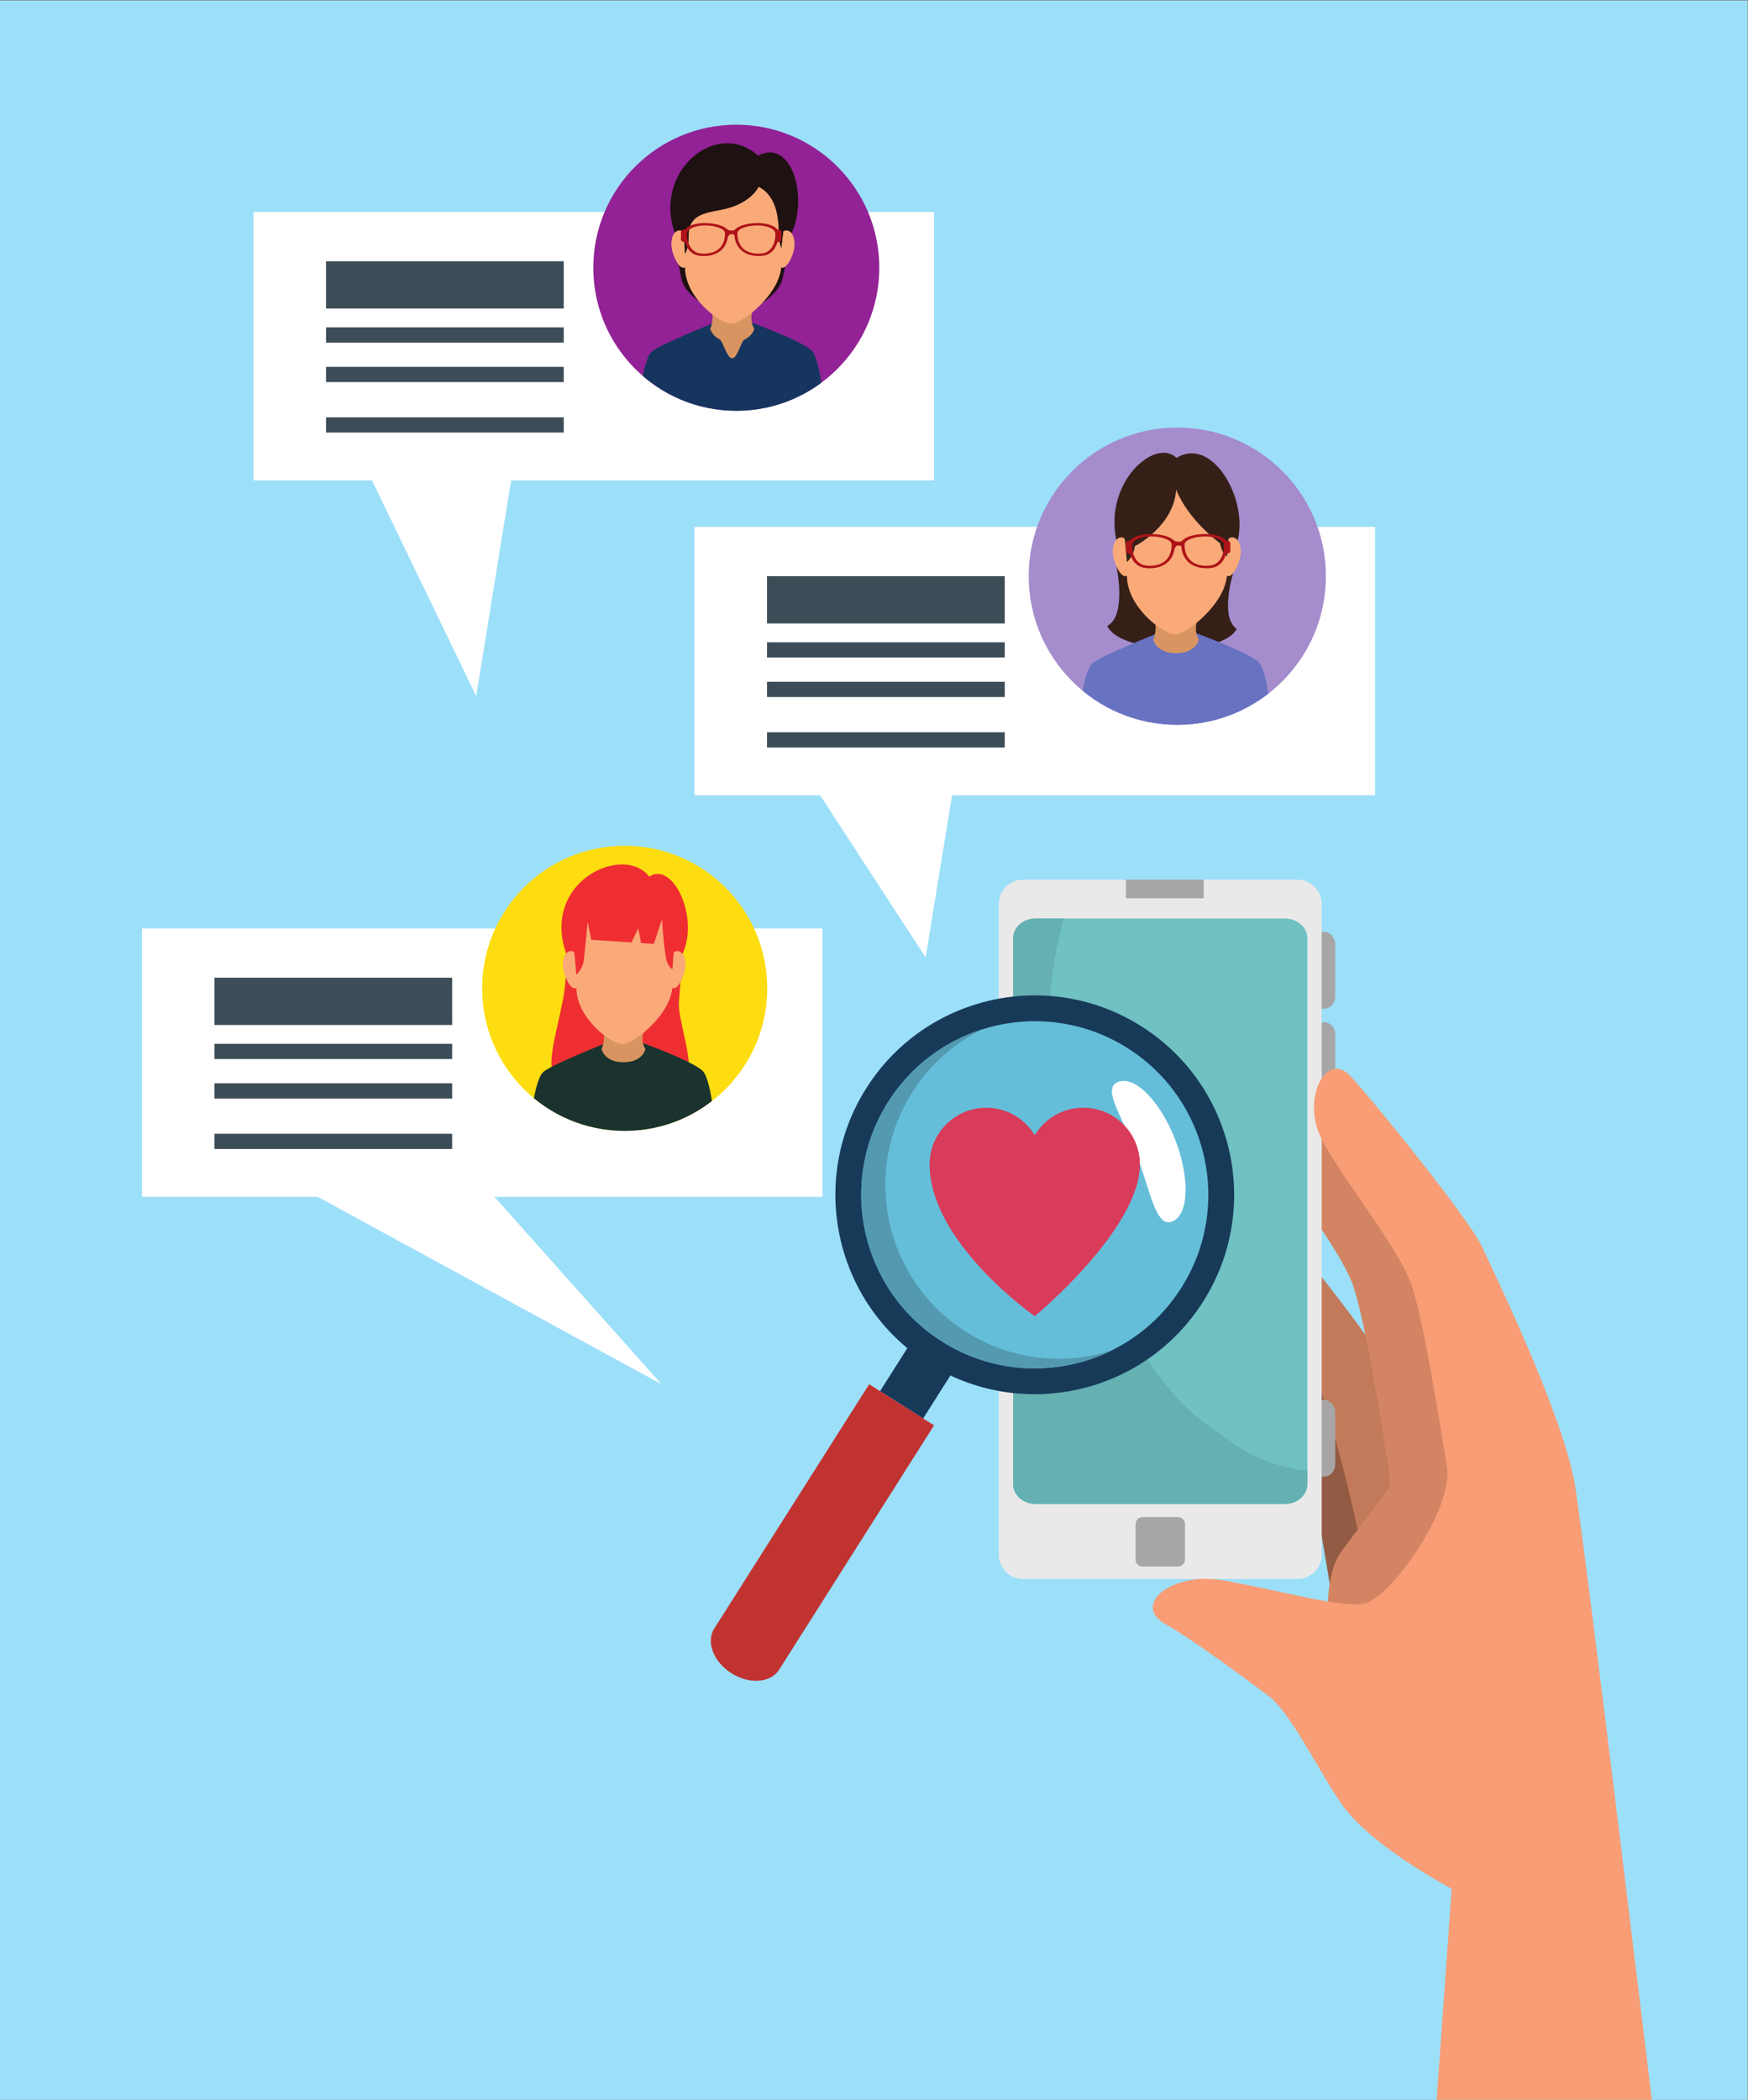 <?xml version="1.0" encoding="UTF-8" standalone="no"?>
<svg
   xmlns:dc="http://purl.org/dc/elements/1.1/"
   xmlns:cc="http://creativecommons.org/ns#"
   xmlns:rdf="http://www.w3.org/1999/02/22-rdf-syntax-ns#"
   xmlns:svg="http://www.w3.org/2000/svg"
   xmlns="http://www.w3.org/2000/svg"
   viewBox="0 0 472 566.933"
   height="566.933"
   width="472"
   xml:space="preserve"
   id="svg2"
   version="1.1"><rect x="0" y="0" width="472" height="566.933" fill="#808080" stroke="none"/><defs
     id="defs6"><clipPath
       id="clipPath68"
       clipPathUnits="userSpaceOnUse"><path
         id="path66"
         d="m 1554.18,2251.31 c 0,-159.48 -129.29,-288.75 -288.75,-288.75 -159.48,0 -288.75,129.27 -288.75,288.75 0,159.47 129.27,288.75 288.75,288.75 159.46,0 288.75,-129.28 288.75,-288.75" /></clipPath><clipPath
       id="clipPath112"
       clipPathUnits="userSpaceOnUse"><path
         id="path110"
         d="m 1781.19,3710.77 c 0,-159.98 -129.69,-289.66 -289.67,-289.66 -160,0 -289.68,129.68 -289.68,289.66 0,160 129.68,289.69 289.68,289.69 159.98,0 289.67,-129.69 289.67,-289.69" /></clipPath><clipPath
       id="clipPath158"
       clipPathUnits="userSpaceOnUse"><path
         id="path156"
         d="m 2685.86,3086.08 c 0,-166.27 -134.77,-301.04 -301,-301.04 -166.26,0 -301.02,134.77 -301.02,301.04 0,166.23 134.76,301.01 301.02,301.01 166.23,0 301,-134.78 301,-301.01" /></clipPath></defs><g
     transform="matrix(1.333,0,0,-1.333,0,566.933)"
     id="g10"><g
       transform="scale(0.1)"
       id="g12"><path
         id="path14"
         style="fill:#9cdff9;fill-opacity:1;fill-rule:nonzero;stroke:none"
         d="M 0,0 H 3540 V 4251.98 H 0 Z" /><path
         id="path16"
         style="fill:#935b43;fill-opacity:1;fill-rule:nonzero;stroke:none"
         d="m 2633.34,1346.62 c 24.95,-76.17 56.45,-279.06 70.79,-365.87 4.88,-29.73 1.1,-111.211 -19.34,-152.809 94.15,-37.48 188.8,-4.41 289.86,2.149 -4.05,53.269 -7.79,92.738 -10.9,112.359 -22.25,138.831 -163.86,431.321 -189.46,485.881 -25.69,54.58 -217.61,292.4 -265.93,344.15 -48.29,51.76 -99.93,-46.19 -58.13,-127.57 41.8,-81.4 158.11,-222.13 183.11,-298.29" /><path
         id="path18"
         style="fill:#c27a5a;fill-opacity:1;fill-rule:nonzero;stroke:none"
         d="m 2681.32,1419.64 c 25,-76.17 70.15,-256.28 84.45,-343.08 4.88,-29.73 -34.11,-140.58 -54.52,-182.181 94.12,-37.469 188.79,-4.399 289.85,2.16 -4.07,53.262 -7.78,92.742 -10.93,112.361 -22.23,138.83 -163.85,431.31 -189.49,485.89 -25.61,54.57 -217.56,292.38 -265.87,344.13 -48.29,51.77 -99.96,-46.18 -58.13,-127.57 41.8,-81.4 179.67,-215.55 204.64,-291.71" /><path
         id="path20"
         style="fill:#d38563;fill-opacity:1;fill-rule:nonzero;stroke:none"
         d="m 2742.03,1646.04 c 24.96,-76.17 56.51,-279.06 70.8,-365.88 4.89,-29.73 1.13,-111.21 -19.31,-152.81 94.13,-37.46 188.78,-4.4 289.84,2.16 -4.06,53.27 -7.75,92.73 -10.92,112.36 -22.21,138.81 -163.84,431.31 -189.46,485.89 -25.62,54.56 -217.61,292.37 -265.86,344.13 -48.31,51.76 -99.98,-46.18 -58.15,-127.58 41.79,-81.38 158.06,-222.11 183.06,-298.27" /><path
         id="path22"
         style="fill:#d38563;fill-opacity:1;fill-rule:nonzero;stroke:none"
         d="m 2690.93,955.27 c 0,0 -11.25,106.86 27.63,157.55 38.86,50.69 236,322.79 274.89,300.57 38.85,-22.22 105.5,-345.75 105.5,-345.75 L 2690.93,955.27" /><path
         id="path24"
         style="fill:#a7a5a6;fill-opacity:1;fill-rule:nonzero;stroke:none"
         d="m 2682.34,2365.46 h -9.98 v -155.44 h 9.98 c 12.39,0 22.44,11.38 22.44,25.45 v 104.54 c 0,14.06 -10.05,25.45 -22.44,25.45" /><path
         id="path26"
         style="fill:#a7a5a6;fill-opacity:1;fill-rule:nonzero;stroke:none"
         d="m 2682.34,2182.76 h -9.98 v -155.42 h 9.98 c 12.39,0 22.44,11.37 22.44,25.42 v 104.57 c 0,14.04 -10.05,25.43 -22.44,25.43" /><path
         id="path28"
         style="fill:#a7a5a6;fill-opacity:1;fill-rule:nonzero;stroke:none"
         d="m 2682.34,1417.63 h -9.98 v -155.41 h 9.98 c 12.39,0 22.44,11.39 22.44,25.43 v 104.56 c 0,14.06 -10.05,25.42 -22.44,25.42" /><path
         id="path30"
         style="fill:#e9e9e9;fill-opacity:1;fill-rule:nonzero;stroke:none"
         d="m 2677.34,1104.07 c 0,-27.11 -21.99,-49.09 -49.04,-49.09 h -556 c -27.1,0 -49.07,21.98 -49.07,49.09 v 1318.17 c 0,27.11 21.97,49.09 49.07,49.09 h 556 c 27.05,0 49.04,-21.98 49.04,-49.09 V 1104.07" /><path
         id="path32"
         style="fill:#6fc1c2;fill-opacity:1;fill-rule:nonzero;stroke:none"
         d="m 2648.31,1247.18 c 0,-22.2 -20.33,-40.19 -45.42,-40.19 H 2097.7 c -25.07,0 -45.42,17.99 -45.42,40.19 v 1105.37 c 0,22.18 20.35,40.16 45.42,40.16 h 505.19 c 25.09,0 45.42,-17.98 45.42,-40.16 V 1247.18" /><path
         id="path34"
         style="fill:#65b0b1;fill-opacity:1;fill-rule:nonzero;stroke:none"
         d="M 2602.89,1206.99 H 2097.7 c -25.07,0 -45.42,17.99 -45.42,40.19 v 1105.37 c 0,22.18 20.35,40.16 45.42,40.16 h 57.21 c -30.4,-108.37 -37.88,-223.34 -22.39,-336.81 27.97,-205.55 137.16,-565.47 310.14,-685.87 49.97,-34.78 76.84,-61.85 134.75,-80.41 22.61,-7.24 46.64,-13.12 70.9,-15.97 v -26.47 c 0,-22.2 -20.33,-40.19 -45.42,-40.19" /><path
         id="path36"
         style="fill:#a7a5a6;fill-opacity:1;fill-rule:nonzero;stroke:none"
         d="m 2400.4,1094.61 c 0,-7.95 -6.44,-14.4 -14.39,-14.4 h -71.42 c -7.96,0 -14.37,6.45 -14.37,14.4 v 71.41 c 0,7.95 6.41,14.4 14.37,14.4 h 71.42 c 7.95,0 14.39,-6.45 14.39,-14.4 v -71.41" /><path
         id="path38"
         style="fill:#a7a5a6;fill-opacity:1;fill-rule:nonzero;stroke:none"
         d="m 2438.34,2433.74 h -157.48 v 37.59 h 157.48 v -37.59" /><path
         id="path40"
         style="fill:#f89d75;fill-opacity:1;fill-rule:nonzero;stroke:none"
         d="m 2476.96,1052.27 c 104.9,-17.77 230.49,-54.321 283.26,-47.97 52.74,6.33 185.03,191.05 170.75,277.85 -14.31,86.82 -45.83,289.71 -70.83,365.88 -24.97,76.16 -141.23,216.89 -183.05,298.28 -41.83,81.4 9.83,179.33 58.13,127.58 48.27,-51.76 240.27,-289.58 265.88,-344.14 25.65,-54.58 167.26,-347.07 189.48,-485.9 C 3212.77,1105.04 3346.04,0 3346.04,0 h -435.9 l 30.52,427.582 c 0,0 -158.25,83.277 -219.31,166.578 -45.33,61.809 -105.38,190.02 -152.73,224.891 -47.34,34.879 -144.69,108.289 -209.78,145.769 -65.09,37.49 13.25,105.24 118.12,87.45" /><path
         id="path42"
         style="fill:#183a59;fill-opacity:1;fill-rule:nonzero;stroke:none"
         d="m 1870,1380.11 -87.27,55.34 95.45,150.49 87.27,-55.33 -95.45,-150.5" /><path
         id="path44"
         style="fill:#c13331;fill-opacity:1;fill-rule:nonzero;stroke:none"
         d="M 1760.65,1449.45 1446.77,954.5 c -17.08,-26.879 -1.48,-67.34 34.81,-90.352 36.27,-23.007 79.54,-19.859 96.58,7.024 l 313.89,494.938 -131.4,83.34" /><path
         id="path46"
         style="fill:#183a59;fill-opacity:1;fill-rule:nonzero;stroke:none"
         d="m 2437.15,1616.83 c -119.47,-188.36 -368.97,-244.22 -557.35,-124.75 -188.34,119.45 -244.18,368.97 -124.73,557.33 119.46,188.36 368.97,244.21 557.33,124.74 188.34,-119.46 244.22,-368.96 124.75,-557.32" /><path
         id="path48"
         style="fill:#65bed9;fill-opacity:1;fill-rule:nonzero;stroke:none"
         d="m 2393,1644.84 c -104,-163.99 -321.23,-212.64 -485.19,-108.63 -163.98,103.98 -212.6,321.23 -108.61,485.21 103.98,163.97 321.25,212.59 485.19,108.6 163.99,-104 212.6,-321.22 108.61,-485.18" /><path
         id="path50"
         style="fill:#539ab1;fill-opacity:1;fill-rule:nonzero;stroke:none"
         d="m 1956.8,1555.79 c -164.01,104 -212.62,321.22 -108.6,485.2 36,56.79 85.64,99.72 141.88,127.27 -76.23,-24.04 -144.73,-74.06 -190.88,-146.84 -103.99,-163.98 -55.37,-381.23 108.61,-485.21 107.15,-67.98 237.11,-70.71 343.32,-18.67 -95.5,-30.15 -203.16,-19.59 -294.33,38.25" /><path
         id="path52"
         style="fill:#ffffff;fill-opacity:1;fill-rule:nonzero;stroke:none"
         d="m 2380.89,1943.89 c 30.07,-78.13 27.16,-151.96 -6.51,-164.95 -33.68,-12.95 -43.93,63.09 -74.01,141.22 -30.04,78.12 -68.59,128.78 -34.92,141.74 33.71,12.96 85.39,-39.88 115.44,-118.01" /><path
         id="path54"
         style="fill:#d93b5a;fill-opacity:1;fill-rule:nonzero;stroke:none"
         d="m 2194.34,2009.48 c -41.76,0 -78.19,-22.38 -98.26,-55.74 -20.04,33.36 -56.48,55.74 -98.25,55.74 -63.34,0 -114.69,-51.35 -114.69,-114.69 0,-158.98 212.94,-307.58 212.94,-307.58 0,0 212.98,175.96 212.98,307.58 0,63.34 -51.36,114.69 -114.72,114.69" /><path
         id="path56"
         style="fill:#ffffff;fill-opacity:1;fill-rule:nonzero;stroke:none"
         d="M 1665.95,1829.02 H 287.395 v 543.67 H 1665.95 v -543.67" /><path
         id="path58"
         style="fill:#ffffff;fill-opacity:1;fill-rule:nonzero;stroke:none"
         d="M 485.898,1914.94 1340,1449.45 838.809,2011.56 Z" /><path
         id="path60"
         style="fill:#fddd10;fill-opacity:1;fill-rule:nonzero;stroke:none"
         d="m 1554.18,2251.31 c 0,-159.48 -129.29,-288.75 -288.75,-288.75 -159.48,0 -288.75,129.27 -288.75,288.75 0,159.47 129.27,288.75 288.75,288.75 159.46,0 288.75,-129.28 288.75,-288.75" /><g
         id="g62"><g
           clip-path="url(#clipPath68)"
           id="g64"><path
             id="path70"
             style="fill:#ef2e32;fill-opacity:1;fill-rule:nonzero;stroke:none"
             d="m 1375.3,2223.83 c 2.83,37.96 7.47,97.07 7.47,97.07 34.24,76.62 -20.74,188.57 -67.68,156.6 -50.3,67.09 -219.12,-8.01 -168.28,-155.57 0,0 2.16,-49.51 -6.72,-95.31 -12.75,-65.57 -35.71,-136.35 -14.47,-152.58 29.87,-22.87 249.68,-25.43 263.07,-8.34 21.74,27.68 -16.22,120.18 -13.39,158.13" /><path
             id="path72"
             style="fill:#1a332e;fill-opacity:1;fill-rule:nonzero;stroke:none"
             d="m 1424.74,2082.5 c -18.16,22.61 -161.78,72.28 -161.78,72.28 0,0 -140.62,-54.94 -161.81,-72.28 -21.13,-17.37 -29.08,-127.07 -29.08,-127.07 h 377.61 c 0,0 -6.83,104.43 -24.94,127.07" /><path
             id="path74"
             style="fill:#d89461;fill-opacity:1;fill-rule:nonzero;stroke:none"
             d="m 1307.48,2128.26 c 0,0 -5.5,-26.64 -44.5,-26.64 -38.97,0 -44.48,26.64 -44.48,26.64 0,0 10.84,21.56 0,46.87 -10.84,25.3 102.25,30.41 88.98,0 -13.28,-30.44 0,-46.87 0,-46.87" /><path
             id="path76"
             style="fill:#f9aa78;fill-opacity:1;fill-rule:nonzero;stroke:none"
             d="m 1388.69,2298.96 c 0,-20.08 -14.23,-47.65 -23.84,-47.65 -9.57,0 -17.33,16.27 -17.33,36.36 0,20.06 9.78,30.41 17.33,36.33 9.31,7.27 23.84,0 23.84,-25.04" /><path
             id="path78"
             style="fill:#f9aa78;fill-opacity:1;fill-rule:nonzero;stroke:none"
             d="m 1140.09,2298.96 c 0,-20.08 14.24,-47.65 23.83,-47.65 9.58,0 17.36,16.27 17.36,36.36 0,20.06 -9.81,30.41 -17.36,36.33 -9.29,7.27 -23.83,0 -23.83,-25.04" /><path
             id="path80"
             style="fill:#f9aa78;fill-opacity:1;fill-rule:nonzero;stroke:none"
             d="m 1264.79,2458.08 c -67.45,0 -97.25,-47.24 -97.25,-117.71 0,-35.9 0,-63.97 0,-88.26 0,-61.37 70.94,-113.87 93.32,-113.87 22.41,0 101.17,61.39 101.17,119.53 0,22.99 0,49.45 0,82.6 0,70.47 -29.8,117.71 -97.24,117.71" /><path
             id="path82"
             style="fill:#ef2e32;fill-opacity:1;fill-rule:nonzero;stroke:none"
             d="m 1362.03,2290.08 2.82,36.6 c 14.74,71.25 -32.02,140.17 -99.42,140.17 -67.43,0 -119.75,-75.19 -101.68,-146.44 l 3.79,-41.64 c 0,0 12.99,10.93 15.24,30.7 1.73,15.12 7.56,76.19 7.56,76.19 l 7.4,-36.05 81.35,-5.35 13.91,28.55 5.58,-29.84 25.84,-1.68 16.66,49.92 c 0,0 2.33,-43.36 7.5,-76.04 3.24,-20.43 13.45,-25.09 13.45,-25.09" /></g></g><path
         id="path84"
         style="fill:#3d4d57;fill-opacity:1;fill-rule:nonzero;stroke:none"
         d="M 915.906,2177.07 H 434.324 v 95.76 h 481.582 v -95.76" /><path
         id="path86"
         style="fill:#3d4d57;fill-opacity:1;fill-rule:nonzero;stroke:none"
         d="M 915.906,2108.08 H 434.324 v 30.84 h 481.582 v -30.84" /><path
         id="path88"
         style="fill:#3d4d57;fill-opacity:1;fill-rule:nonzero;stroke:none"
         d="M 915.906,2028.1 H 434.324 v 30.86 h 481.582 v -30.86" /><path
         id="path90"
         style="fill:#3d4d57;fill-opacity:1;fill-rule:nonzero;stroke:none"
         d="M 915.906,1925.88 H 434.324 v 30.86 h 481.582 v -30.86" /><path
         id="path92"
         style="fill:#ffffff;fill-opacity:1;fill-rule:nonzero;stroke:none"
         d="M 1892.05,3280.11 H 513.484 v 543.67 H 1892.05 v -543.67" /><path
         id="path94"
         style="fill:#ffffff;fill-opacity:1;fill-rule:nonzero;stroke:none"
         d="m 711.992,3366.03 252.696,-523.16 100.222,619.76 z" /><path
         id="path96"
         style="fill:#3d4d57;fill-opacity:1;fill-rule:nonzero;stroke:none"
         d="M 1141.99,3628.16 H 660.43 v 95.76 h 481.56 v -95.76" /><path
         id="path98"
         style="fill:#3d4d57;fill-opacity:1;fill-rule:nonzero;stroke:none"
         d="M 1141.99,3559.15 H 660.43 v 30.86 h 481.56 v -30.86" /><path
         id="path100"
         style="fill:#3d4d57;fill-opacity:1;fill-rule:nonzero;stroke:none"
         d="M 1141.99,3479.19 H 660.43 v 30.86 h 481.56 v -30.86" /><path
         id="path102"
         style="fill:#3d4d57;fill-opacity:1;fill-rule:nonzero;stroke:none"
         d="M 1141.99,3376.96 H 660.43 v 30.86 h 481.56 v -30.86" /><path
         id="path104"
         style="fill:#922295;fill-opacity:1;fill-rule:nonzero;stroke:none"
         d="m 1781.19,3710.77 c 0,-159.98 -129.69,-289.66 -289.67,-289.66 -160,0 -289.68,129.68 -289.68,289.66 0,160 129.68,289.69 289.68,289.69 159.98,0 289.67,-129.69 289.67,-289.69" /><g
         id="g106"><g
           clip-path="url(#clipPath112)"
           id="g108"><path
             id="path114"
             style="fill:#15355f;fill-opacity:1;fill-rule:nonzero;stroke:none"
             d="m 1645.59,3541.44 c -18.19,22.67 -162.3,72.5 -162.3,72.5 0,0 -141.06,-55.12 -162.29,-72.5 -21.25,-17.44 -29.19,-127.5 -29.19,-127.5 h 378.81 c 0,0 -6.82,104.78 -25.03,127.5" /><path
             id="path116"
             style="fill:#d89461;fill-opacity:1;fill-rule:nonzero;stroke:none"
             d="m 1527.97,3587.36 c 0,0 -3.01,-14.48 -20.14,-22.11 -6.15,-2.76 -14.16,-37.89 -24.51,-37.89 -10.92,0 -19.24,35.35 -25.54,38.35 -16.21,7.78 -19.09,21.65 -19.09,21.65 0,0 10.9,21.62 0,47.01 -10.86,25.37 102.59,30.52 89.28,0 -13.32,-30.53 0,-47.01 0,-47.01" /><path
             id="path118"
             style="fill:#1e1111;fill-opacity:1;fill-rule:nonzero;stroke:none"
             d="m 1585.17,3688.41 c 8.3,37.29 18.33,92.19 18.33,92.19 34.37,76.85 -1.27,192.73 -67.91,157.11 -82.47,75.31 -212.94,-30.02 -168.81,-156.08 0,0 5.35,-57.69 13.92,-94.45 9.65,-41.29 80.86,-72.01 102.59,-73.24 21.75,-1.19 93.08,34.96 101.88,74.47" /><path
             id="path120"
             style="fill:#f9aa78;fill-opacity:1;fill-rule:nonzero;stroke:none"
             d="m 1609.44,3758.59 c 0,-20.14 -14.27,-47.82 -23.89,-47.82 -9.64,0 -17.43,16.35 -17.43,36.47 0,20.14 9.85,30.55 17.43,36.46 9.31,7.31 23.89,0 23.89,-25.11" /><path
             id="path122"
             style="fill:#f9aa78;fill-opacity:1;fill-rule:nonzero;stroke:none"
             d="m 1360.04,3758.59 c 0,-20.14 14.27,-47.82 23.91,-47.82 9.6,0 17.42,16.35 17.42,36.47 0,20.14 -9.87,30.55 -17.42,36.46 -9.33,7.31 -23.91,0 -23.91,-25.11" /><path
             id="path124"
             style="fill:#f9aa78;fill-opacity:1;fill-rule:nonzero;stroke:none"
             d="m 1485.14,3918.23 c -67.64,0 -97.56,-47.42 -97.56,-118.1 0,-36.02 0,-64.18 0,-88.54 0,-61.58 71.15,-114.23 93.63,-114.23 22.46,0 101.5,61.58 101.5,119.92 0,23.04 0,49.61 0,82.85 0,70.68 -29.91,118.1 -97.57,118.1" /><path
             id="path126"
             style="fill:#1e1111;fill-opacity:1;fill-rule:nonzero;stroke:none"
             d="m 1582.71,3749.68 6.07,51.58 c 0,70.7 -35.98,123.38 -103.64,123.38 -67.64,0 -101.03,-52.68 -101.03,-123.38 l 3.47,-62.93 c 0,0 8.02,13.52 7.31,33.44 -1.64,45.39 30.13,49.45 67.16,56.5 58.32,11.16 74.72,46.16 74.72,46.16 0,0 19.13,-6.51 31.35,-35 7.9,-18.44 9.75,-46.68 9.12,-58.23 -0.6,-11.54 5.47,-31.52 5.47,-31.52" /><path
             id="path128"
             style="fill:#ae1319;fill-opacity:1;fill-rule:nonzero;stroke:none"
             d="m 1419.02,3739.76 c -22.25,2.67 -27.36,25.49 -27.36,39.53 0,8.85 13.99,17.17 36.41,17.17 22.39,0 40.57,-7.29 40.57,-15.61 0,-35.92 -28.08,-43.71 -49.62,-41.09 z m 8.69,61.5 c -26.19,0 -42.54,-9.72 -42.54,-20.06 0,-16.4 5.97,-43.04 31.97,-46.19 25.14,-3.03 57.97,6.08 57.97,48.03 0,9.71 -21.24,18.22 -47.4,18.22" /><path
             id="path130"
             style="fill:#ae1319;fill-opacity:1;fill-rule:nonzero;stroke:none"
             d="m 1491.52,3772.39 c 0,0 -1.22,6.39 -9.88,6.39 -5.91,0 -7.42,-7.01 -7.42,-7.01 l -3.12,18.48 c 0,0 4.33,-3.73 7.19,-3.73 1.46,0 4.96,-0.73 7.92,0 2.95,0.72 5.31,3.73 5.31,3.73 v -17.86" /><path
             id="path132"
             style="fill:#ae1319;fill-opacity:1;fill-rule:nonzero;stroke:none"
             d="m 1388.8,3762.38 c 0,0 -9.41,0.66 -9.41,5.48 0,4.83 0,6.98 0,14.55 0,7.62 9.41,5.18 9.41,5.18 v -25.21" /><path
             id="path134"
             style="fill:#ae1319;fill-opacity:1;fill-rule:nonzero;stroke:none"
             d="m 1493.77,3780.85 c 0,8.32 18.19,15.61 40.59,15.61 22.41,0 36.4,-8.32 36.4,-17.17 0,-14.04 -5.13,-36.86 -27.34,-39.53 -21.54,-2.62 -49.65,5.17 -49.65,41.09 z m -6.47,2.19 c 0,-41.95 32.81,-51.06 57.98,-48.03 25.97,3.15 31.96,29.79 31.96,46.19 0,10.34 -16.34,20.06 -42.53,20.06 -26.19,0 -47.41,-8.51 -47.41,-18.22" /><path
             id="path136"
             style="fill:#ae1319;fill-opacity:1;fill-rule:nonzero;stroke:none"
             d="m 1573.6,3762.38 c 0,0 9.41,0.66 9.41,5.48 0,4.83 0,6.98 0,14.55 0,7.62 -9.41,5.18 -9.41,5.18 v -25.21" /></g></g><path
         id="path138"
         style="fill:#ffffff;fill-opacity:1;fill-rule:nonzero;stroke:none"
         d="M 2785.39,2642.27 H 1406.82 v 543.65 h 1378.57 v -543.65" /><path
         id="path140"
         style="fill:#ffffff;fill-opacity:1;fill-rule:nonzero;stroke:none"
         d="m 1605.34,2728.17 269.75,-414.26 83.16,510.88 z" /><path
         id="path142"
         style="fill:#3d4d57;fill-opacity:1;fill-rule:nonzero;stroke:none"
         d="m 2035.34,2990.3 h -481.57 v 95.78 h 481.57 v -95.78" /><path
         id="path144"
         style="fill:#3d4d57;fill-opacity:1;fill-rule:nonzero;stroke:none"
         d="m 2035.34,2921.31 h -481.57 v 30.86 h 481.57 v -30.86" /><path
         id="path146"
         style="fill:#3d4d57;fill-opacity:1;fill-rule:nonzero;stroke:none"
         d="m 2035.34,2841.35 h -481.57 v 30.84 h 481.57 v -30.84" /><path
         id="path148"
         style="fill:#3d4d57;fill-opacity:1;fill-rule:nonzero;stroke:none"
         d="m 2035.34,2739.1 h -481.57 v 30.86 h 481.57 v -30.86" /><path
         id="path150"
         style="fill:#a48ccd;fill-opacity:1;fill-rule:nonzero;stroke:none"
         d="m 2685.86,3086.08 c 0,-166.27 -134.77,-301.04 -301,-301.04 -166.26,0 -301.02,134.77 -301.02,301.04 0,166.23 134.76,301.01 301.02,301.01 166.23,0 301,-134.78 301,-301.01" /><g
         id="g152"><g
           clip-path="url(#clipPath158)"
           id="g154"><path
             id="path160"
             style="fill:#351f17;fill-opacity:1;fill-rule:nonzero;stroke:none"
             d="m 2242.97,2985.45 c 25.21,-56.99 232.58,-62.79 262.21,-6.19 -34.75,23.65 -7.31,113.09 -7.31,113.09 l 9.32,66.25 c 21.13,84.66 -51.82,211.78 -123.95,166.95 -42.19,41.78 -146.7,-47.56 -122.03,-165.86 l 0.49,-54.14 c 0,0 21.13,-100.06 -18.73,-120.1" /><path
             id="path162"
             style="fill:#6772c1;fill-opacity:1;fill-rule:nonzero;stroke:none"
             d="m 2550.95,2910.08 c -18.94,23.57 -168.66,75.37 -168.66,75.37 0,0 -146.59,-57.28 -168.66,-75.37 -22.06,-18.09 -30.34,-132.46 -30.34,-132.46 h 393.65 c 0,0 -7.1,108.87 -25.99,132.46" /><path
             id="path164"
             style="fill:#d89461;fill-opacity:1;fill-rule:nonzero;stroke:none"
             d="m 2428.71,2957.81 c 0,0 -5.74,-27.79 -46.39,-27.79 -40.62,0 -46.36,27.79 -46.36,27.79 0,0 11.31,22.47 0,48.83 -11.31,26.39 106.56,31.72 92.75,0 -13.83,-31.72 0,-48.83 0,-48.83" /><path
             id="path166"
             style="fill:#f9aa78;fill-opacity:1;fill-rule:nonzero;stroke:none"
             d="m 2513.36,3135.74 c 0,-20.91 -14.82,-49.66 -24.82,-49.66 -10.02,0 -18.11,16.95 -18.11,37.89 0,20.92 10.23,31.72 18.11,37.87 9.66,7.6 24.82,0 24.82,-26.1" /><path
             id="path168"
             style="fill:#f9aa78;fill-opacity:1;fill-rule:nonzero;stroke:none"
             d="m 2254.2,3135.74 c 0,-20.91 14.84,-49.66 24.84,-49.66 10,0 18.1,16.95 18.1,37.89 0,20.92 -10.23,31.72 -18.1,37.87 -9.66,7.6 -24.84,0 -24.84,-26.1" /><path
             id="path170"
             style="fill:#f9aa78;fill-opacity:1;fill-rule:nonzero;stroke:none"
             d="m 2384.2,3301.63 c -70.29,0 -101.37,-49.24 -101.37,-122.72 0,-37.44 0,-66.68 0,-91.99 0,-63.99 73.93,-118.73 97.29,-118.73 23.36,0 105.47,63.98 105.47,124.61 0,23.96 0,51.54 0,86.11 0,73.48 -31.08,122.72 -101.39,122.72" /><path
             id="path172"
             style="fill:#351f17;fill-opacity:1;fill-rule:nonzero;stroke:none"
             d="m 2485.59,3126.49 2.95,38.14 c 15.31,74.28 -33.38,146.14 -103.68,146.14 -70.29,0 -124.8,-78.4 -105.99,-152.66 l 3.96,-43.42 c 0,0 13.54,11.41 15.88,31.99 0,0 79.05,40.18 83.81,114.73 25.18,-62.99 89.04,-108.75 89.04,-108.75 3.37,-21.31 14.03,-26.17 14.03,-26.17" /><path
             id="path174"
             style="fill:#ae1319;fill-opacity:1;fill-rule:nonzero;stroke:none"
             d="m 2321.84,3107.6 c -23.13,2.79 -28.44,26.48 -28.44,41.09 0,9.18 14.55,17.84 37.83,17.84 23.28,0 42.17,-7.56 42.17,-16.22 0,-37.32 -29.18,-45.42 -51.56,-42.71 z m 9.02,63.93 c -27.19,0 -44.18,-10.12 -44.18,-20.84 0,-17.05 6.21,-44.73 33.22,-48.01 26.14,-3.15 60.22,6.33 60.22,49.9 0,10.1 -22.04,18.95 -49.26,18.95" /><path
             id="path176"
             style="fill:#ae1319;fill-opacity:1;fill-rule:nonzero;stroke:none"
             d="m 2397.19,3141.53 c 0,0 -1.27,6.64 -10.28,6.64 -6.13,0 -7.71,-7.29 -7.71,-7.29 l -3.24,19.18 c 0,0 4.49,-3.87 7.5,-3.87 1.5,0 5.13,-0.74 8.2,0 3.05,0.77 5.53,3.87 5.53,3.87 v -18.53" /><path
             id="path178"
             style="fill:#ae1319;fill-opacity:1;fill-rule:nonzero;stroke:none"
             d="m 2290.47,3131.12 c 0,0 -9.81,0.7 -9.81,5.7 0,5.02 0,7.23 0,15.12 0,7.89 9.81,5.37 9.81,5.37 v -26.19" /><path
             id="path180"
             style="fill:#ae1319;fill-opacity:1;fill-rule:nonzero;stroke:none"
             d="m 2399.53,3150.31 c 0,8.66 18.87,16.22 42.15,16.22 23.3,0 37.85,-8.66 37.85,-17.84 0,-14.61 -5.33,-38.3 -28.44,-41.09 -22.38,-2.71 -51.56,5.39 -51.56,42.71 z m -6.74,2.27 c 0,-43.57 34.1,-53.05 60.24,-49.9 27.01,3.28 33.24,30.96 33.24,48.01 0,10.72 -17,20.84 -44.21,20.84 -27.22,0 -49.27,-8.85 -49.27,-18.95" /><path
             id="path182"
             style="fill:#ae1319;fill-opacity:1;fill-rule:nonzero;stroke:none"
             d="m 2482.47,3131.12 c 0,0 9.8,0.7 9.8,5.7 0,5.02 0,7.23 0,15.12 0,7.89 -9.8,5.37 -9.8,5.37 v -26.19" /></g></g></g></g></svg>